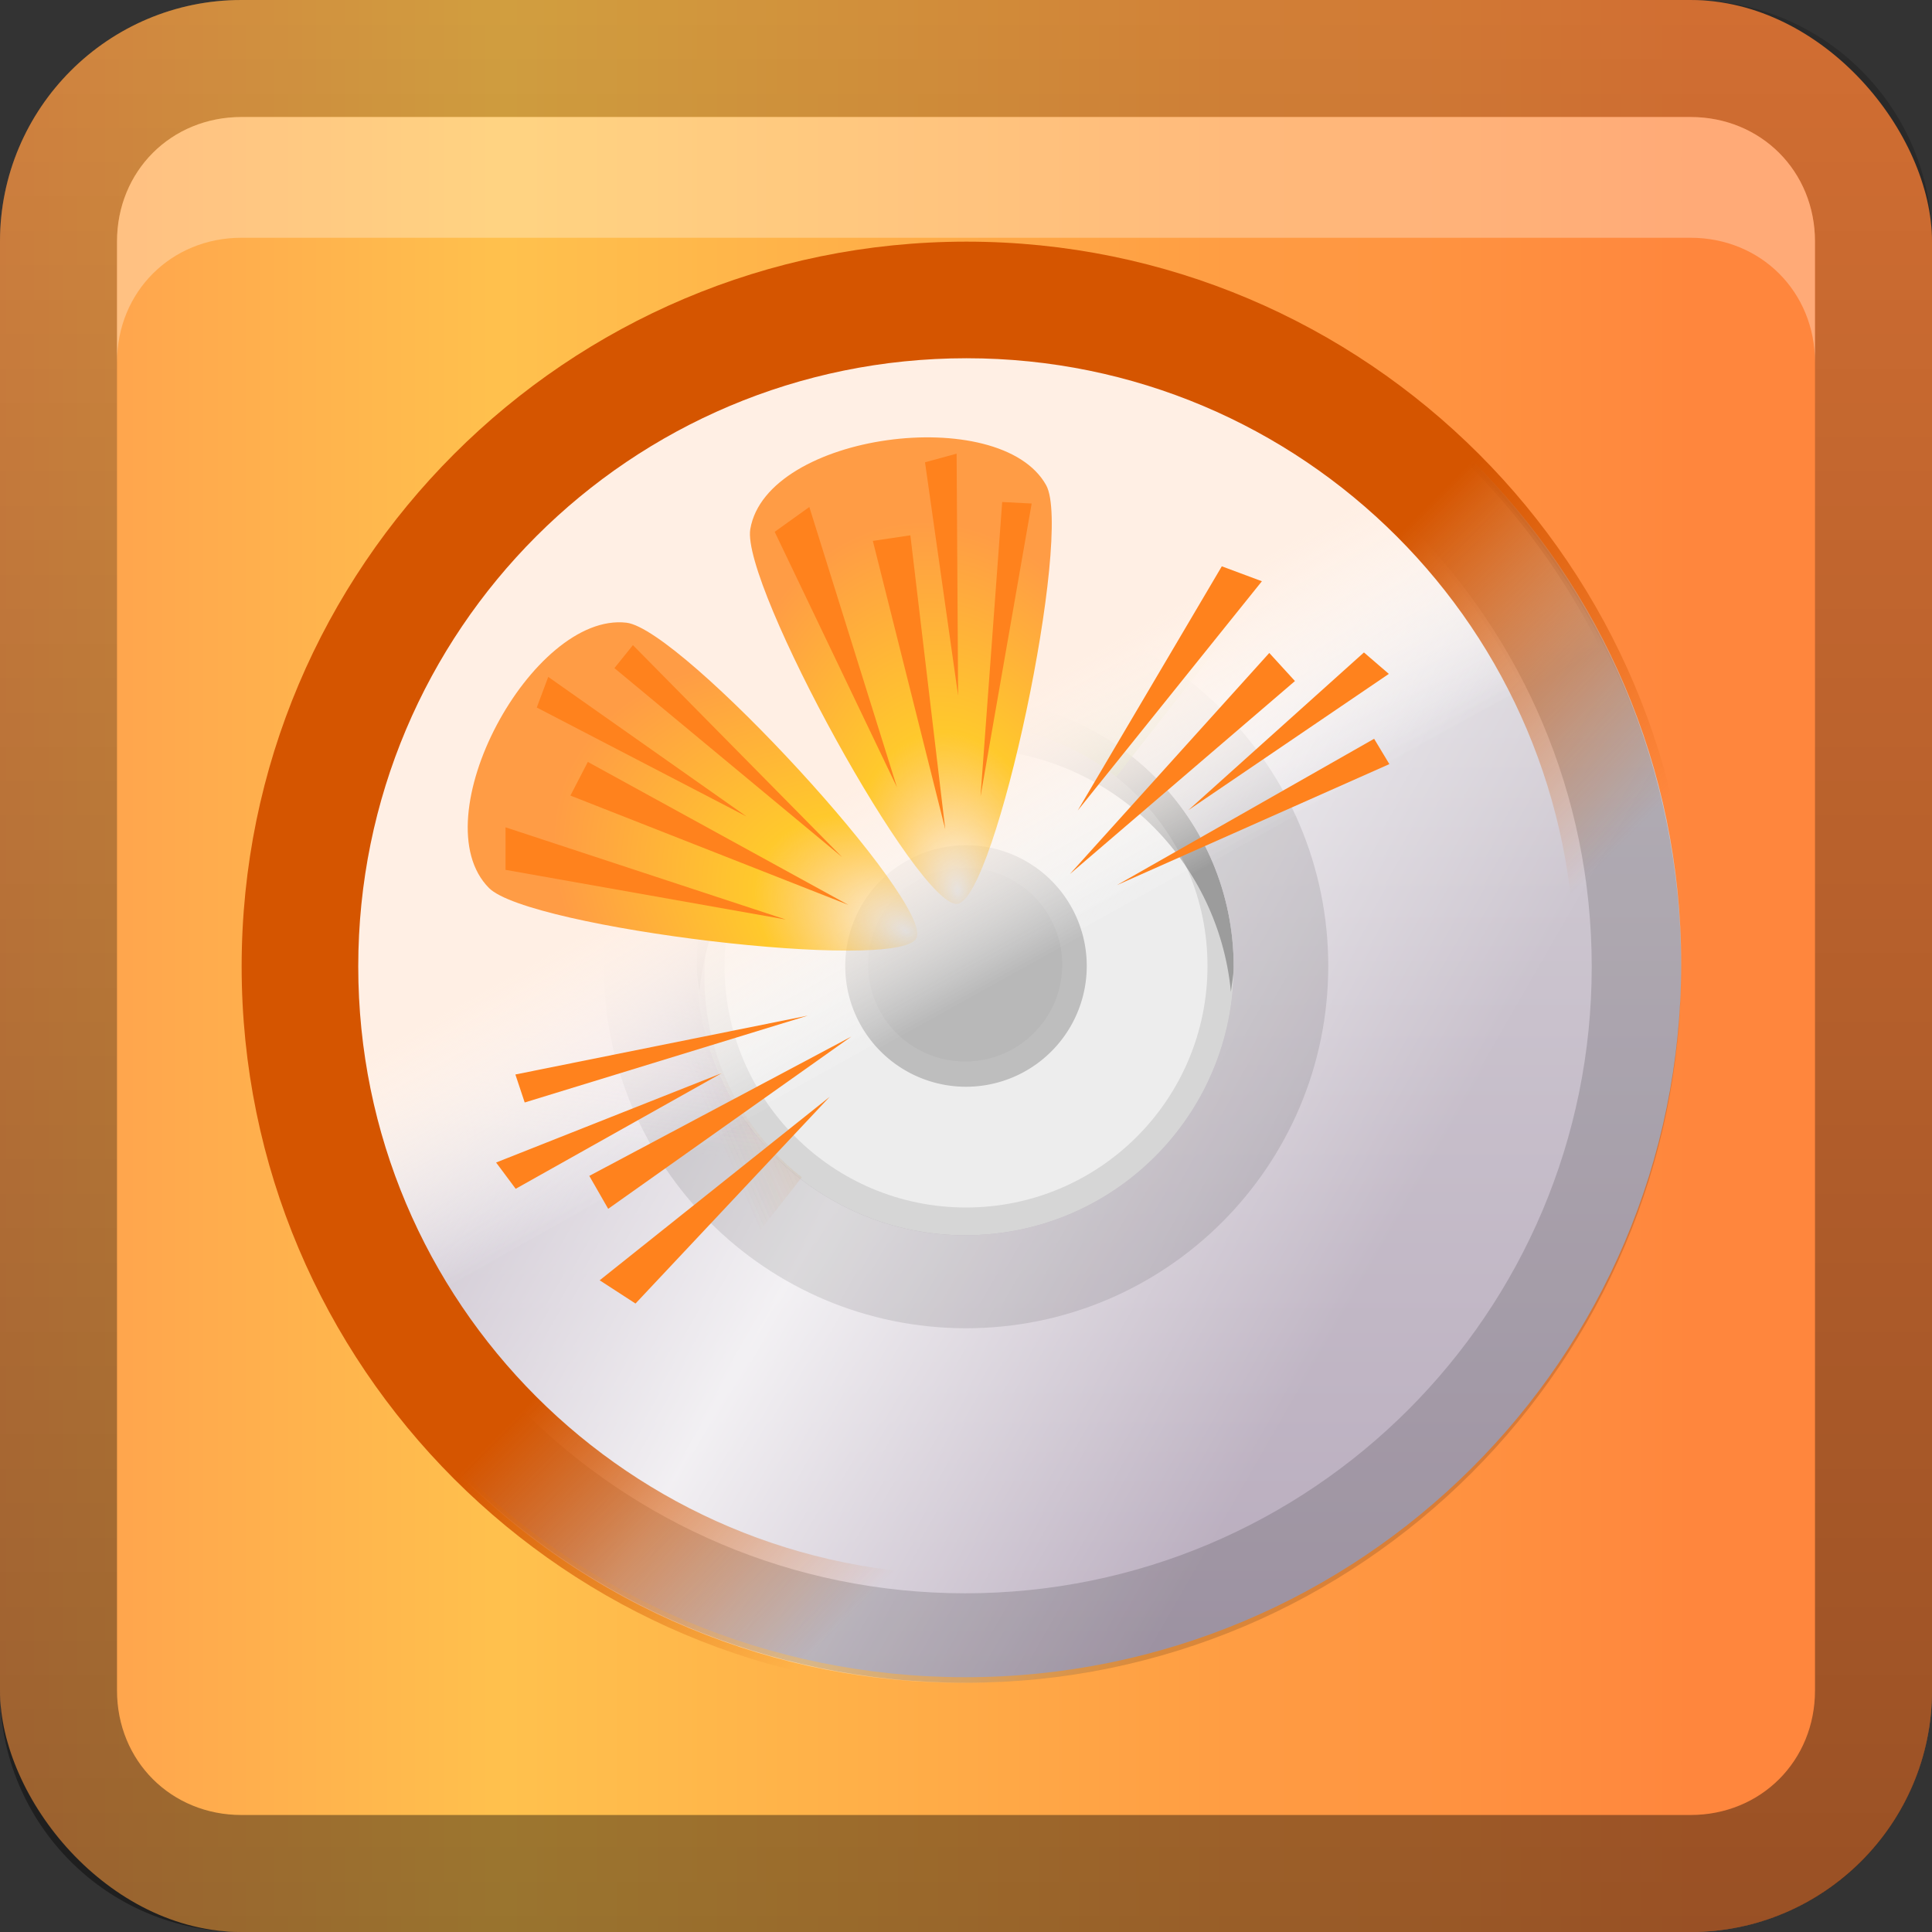 <?xml version="1.0" encoding="UTF-8"?>
<!-- Created with Inkscape (http://www.inkscape.org/) -->
<svg id="svg2" width="16" height="16" version="1.1" xmlns="http://www.w3.org/2000/svg" xmlns:cc="http://creativecommons.org/ns#" xmlns:dc="http://purl.org/dc/elements/1.1/" xmlns:rdf="http://www.w3.org/1999/02/22-rdf-syntax-ns#" xmlns:xlink="http://www.w3.org/1999/xlink">
 <rect width="100%" height="100%" fill="#333333" stroke="none"/>
 <defs id="defs4">
  <linearGradient id="linearGradient3204" x1="1" x2="15" y1="9" y2="9" gradientTransform="translate(-1,-2)" gradientUnits="userSpaceOnUse">
   <stop id="stop4725" stop-color="#ff9d4d" offset="0"/>
   <stop id="stop4731" stop-color="#ffc14d" offset=".3"/>
   <stop id="stop4727" stop-color="#ff863d" offset="1"/>
  </linearGradient>
  <linearGradient id="linearGradient3629" x2="29.017" y1="8" y2="8" gradientTransform="matrix(0,-1,1,0,0,16)" gradientUnits="userSpaceOnUse">
   <stop id="stop3330" offset="0"/>
   <stop id="stop3333" stop-opacity="0" offset="1"/>
  </linearGradient>
  <clipPath id="clipPath3271">
   <rect id="rect3273" x="5" y="160" width="118" height="59" fill="#fff" fill-rule="evenodd"/>
  </clipPath>
  <linearGradient id="linearGradient3809" x1="5" x2="123" y1="64" y2="64" gradientTransform="matrix(-.985 .171 -.171 -.985 138.02 271.07)" gradientUnits="userSpaceOnUse" xlink:href="#linearGradient3236"/>
  <linearGradient id="linearGradient3236">
   <stop id="stop3238" stop-color="#fff" stop-opacity="0" offset="0"/>
   <stop id="stop3240" stop-color="#fffc2b" stop-opacity=".234" offset=".35"/>
   <stop id="stop3242" stop-color="#46d15d" stop-opacity=".219" offset=".5"/>
   <stop id="stop3244" stop-color="#46d1aa" stop-opacity="0" offset=".65"/>
   <stop id="stop3246" stop-color="#fff" stop-opacity="0" offset="1"/>
  </linearGradient>
  <linearGradient id="linearGradient3811" x1="5" x2="123" y1="64" y2="64" gradientTransform="matrix(-.853 .522 -.522 -.853 151.98 240.21)" gradientUnits="userSpaceOnUse" xlink:href="#linearGradient3265"/>
  <linearGradient id="linearGradient3265">
   <stop id="stop3267" stop-color="#fff" stop-opacity="0" offset="0"/>
   <stop id="stop3252" stop-color="#afcff3" stop-opacity="0" offset=".2"/>
   <stop id="stop3269" stop-color="#60a0e7" stop-opacity=".148" offset=".35"/>
   <stop id="stop3271" stop-color="#db8ef1" stop-opacity=".211" offset=".5"/>
   <stop id="stop3273" stop-color="#fff" stop-opacity="0" offset=".65"/>
   <stop id="stop3275" stop-color="#fff" stop-opacity="0" offset="1"/>
  </linearGradient>
  <linearGradient id="linearGradient3813" x1="5" x2="123" y1="64" y2="64" gradientTransform="matrix(-.881 -.472 .472 -.881 90.207 305.62)" gradientUnits="userSpaceOnUse" xlink:href="#linearGradient3247"/>
  <linearGradient id="linearGradient3247">
   <stop id="stop3249" stop-color="#fff" stop-opacity="0" offset="0"/>
   <stop id="stop3293" stop-color="#d5d5d5" stop-opacity="0" offset=".3"/>
   <stop id="stop3251" stop-color="#eb8888" stop-opacity=".258" offset=".5"/>
   <stop id="stop3295" stop-color="#e28f25" stop-opacity="0" offset=".7"/>
   <stop id="stop3253" stop-color="#fff" stop-opacity="0" offset="1"/>
  </linearGradient>
  <linearGradient id="linearGradient3985" x1="5" x2="123" y1="64" y2="64" gradientTransform="matrix(.087 .05 -.05 .087 5.638 -.737)" gradientUnits="userSpaceOnUse">
   <stop id="stop3235" stop-color="#fff" stop-opacity="0" offset="0"/>
   <stop id="stop3297" stop-color="#fff" stop-opacity="0" offset=".15"/>
   <stop id="stop3241" stop-color="#fff" offset=".5"/>
   <stop id="stop3299" stop-color="#fff" stop-opacity="0" offset=".85"/>
   <stop id="stop3237" stop-color="#fff" stop-opacity="0" offset="1"/>
  </linearGradient>
  <linearGradient id="linearGradient3988" x1="73.016" x2="73.016" y1="89.131" y2="34.607" gradientTransform="matrix(.181 0 0 .217 -2.873 -5.467)" gradientUnits="userSpaceOnUse">
   <stop id="stop4116" stop-color="#b8abbd" offset="0"/>
   <stop id="stop4118" stop-color="#dddbde" offset="1"/>
  </linearGradient>
  <linearGradient id="linearGradient4064" x1="12" x2="15" y1="12" y2="15" gradientUnits="userSpaceOnUse">
   <stop id="stop4756" stop-color="#d55500" offset="0"/>
   <stop id="stop4758" stop-color="#d55500" stop-opacity="0" offset="1"/>
  </linearGradient>
  <linearGradient id="linearGradient4857">
   <stop id="stop4859" stop-color="#ffad14" stop-opacity="0" offset="0"/>
   <stop id="stop4861" stop-color="#ffc92c" offset=".428"/>
   <stop id="stop4863" stop-color="#ff9c45" offset="1"/>
  </linearGradient>
  <radialGradient id="radialGradient4853" cx="48.015" cy="40.513" r="8" gradientTransform="matrix(1.62 -.033 .047 2.285 -31.596 -46.622)" gradientUnits="userSpaceOnUse" xlink:href="#linearGradient4857"/>
  <linearGradient id="linearGradient5070" x1="44" x2="49" y1="40" y2="49" gradientUnits="userSpaceOnUse" xlink:href="#linearGradient4764"/>
  <linearGradient id="linearGradient4764">
   <stop id="stop4766" stop-color="#ffefe4" offset="0"/>
   <stop id="stop4768" stop-color="#fff" stop-opacity="0" offset="1"/>
  </linearGradient>
  <linearGradient id="linearGradient4172" x1="44" x2="49" y1="40" y2="49" gradientTransform="matrix(.196 0 0 .196 -1.416 -1.416)" gradientUnits="userSpaceOnUse" xlink:href="#linearGradient4764"/>
 </defs>
 <g id="layer1">
  <rect id="rect3196" width="16" height="16" rx="2" ry="2" fill="url(#linearGradient3204)"/>
  <path id="rect2835" d="m0 14c0 1.108 0.892 2 2 2h12c1.108 0 2-0.892 2-2v-12c0-1.108-0.892-2-2-2h-12c-1.108 0-2 0.892-2 2v12zm0.969 0v-12c0-0.583 0.448-1.031 1.031-1.031h12c0.583 0 1.031 0.448 1.031 1.031v12c0 0.583-0.448 1.031-1.031 1.031h-12c-0.583 0-1.031-0.448-1.031-1.031z" fill="url(#linearGradient3629)" opacity=".4"/>
  <path id="path2843" d="m2 0.969c-0.583 0-1.031 0.448-1.031 1.031v1c0-0.583 0.448-1.031 1.031-1.031h12c0.583 0 1.031 0.448 1.031 1.031v-1c0-0.583-0.448-1.031-1.031-1.031h-12z" fill="#fff" opacity=".3"/>
 </g>
 <g id="layer2">
  <path id="path3932" transform="matrix(.741 0 0 .741 -.902 -.889)" d="m16 12a4 4 0 1 1-8 0 4 4 0 1 1 8 0z" color="#000000" fill="#e6e6e6"/>
  <path id="path3137" d="m7.993 5.782c-1.228 0-2.224 0.996-2.224 2.224 0 0.073 0.016 0.138 0.023 0.208 0.108-1.127 1.045-2.015 2.201-2.015s2.092 0.888 2.201 2.015c0.007-0.071 0.023-0.136 0.023-0.208 0-1.228-0.996-2.224-2.224-2.224z" fill-rule="evenodd" opacity=".4"/>
  <path id="path3307" d="m7.993 5.258c-1.512 0-2.739 1.224-2.739 2.731 0 1.507 1.227 2.731 2.739 2.731 1.512 0 2.739-1.224 2.739-2.731 0-1.507-1.227-2.731-2.739-2.731zm0 1.929c0.444 0 0.804 0.359 0.804 0.802 0 0.443-0.36 0.802-0.804 0.802-0.444 0-0.804-0.359-0.804-0.802 0-0.442 0.36-0.802 0.804-0.802z" fill="#fff" fill-rule="evenodd" opacity=".3"/>
  <path id="path3170" d="m7.993 2.076c-3.273 0-5.93 2.643-5.93 5.907 0 3.263 2.657 5.907 5.93 5.907 3.273 0 5.93-2.643 5.93-5.907 0-3.263-2.657-5.907-5.93-5.907zm0 3.706c1.228 0 2.224 0.996 2.224 2.224 0 1.228-0.996 2.224-2.224 2.224s-2.224-0.996-2.224-2.224c0-1.228 0.996-2.224 2.224-2.224z" fill="url(#linearGradient3988)" fill-rule="evenodd"/>
  <path id="path3230" d="m7.576 2.122c-1.899 0.134-3.703 1.175-4.725 2.942-1.637 2.826-0.657 6.452 2.177 8.084 2.835 1.632 6.471 0.649 8.107-2.177 1.637-2.826 0.657-6.429-2.177-8.061-1.063-0.612-2.243-0.868-3.382-0.788zm0.417 3.66c1.228 0 2.224 0.996 2.224 2.224 0 1.228-0.996 2.224-2.224 2.224s-2.224-0.996-2.224-2.224c0-1.228 0.996-2.224 2.224-2.224z" fill="url(#linearGradient3985)" fill-rule="evenodd" opacity=".8"/>
  <g id="g3289" transform="matrix(.062 -.079 .079 .062 -13.327 -.431)" fill-rule="evenodd">
   <g id="g3266" clip-path="url(#clipPath3271)">
    <path id="path3259" d="m74.118 277.12c32.081-5.585 53.584-36.155 47.999-68.235-5.585-32.081-36.155-53.584-68.235-47.999-32.081 5.585-53.584 36.155-47.999 68.235 5.585 32.081 36.155 53.584 68.235 47.999zm-6.517-37.432c-11.419 1.988-22.299-5.666-24.287-17.085-1.988-11.419 5.666-22.299 17.084-24.287 11.419-1.988 22.299 5.666 24.287 17.085 1.988 11.419-5.666 22.299-17.085 24.287z" fill="url(#linearGradient3809)"/>
    <path id="path3231" d="m94.777 269.33c27.78-16.989 36.539-53.323 19.55-81.104-16.989-27.78-53.323-36.539-81.104-19.55-27.78 16.989-36.539 53.323-19.55 81.104 16.989 27.78 53.323 36.539 81.104 19.55zm-19.822-32.414c-9.888 6.047-22.821 2.929-28.867-6.958-6.047-9.888-2.929-22.821 6.958-28.867 9.888-6.047 22.821-2.929 28.867 6.958 6.047 9.888 2.929 22.821-6.958 28.867z" fill="url(#linearGradient3811)"/>
    <path id="path3243" d="m36.154 271.01c28.707 15.371 64.481 4.548 79.852-24.159 15.371-28.707 4.548-64.481-24.159-79.852-28.707-15.371-64.481-4.548-79.852 24.159-15.371 28.707-4.548 64.481 24.159 79.852zm17.935-33.495c-10.218-5.471-14.07-18.204-8.599-28.422 5.471-10.218 18.204-14.07 28.422-8.599 10.218 5.471 14.07 18.204 8.599 28.422-5.471 10.218-18.204 14.07-28.422 8.599z" fill="url(#linearGradient3813)"/>
   </g>
   <g id="g3275" transform="matrix(1 0 0 -1 0 438)" clip-path="url(#clipPath3271)">
    <path id="path3277" d="m74.118 277.12c32.081-5.585 53.584-36.155 47.999-68.235-5.585-32.081-36.155-53.584-68.235-47.999-32.081 5.585-53.584 36.155-47.999 68.235 5.585 32.081 36.155 53.584 68.235 47.999zm-6.517-37.432c-11.419 1.988-22.299-5.666-24.287-17.085-1.988-11.419 5.666-22.299 17.084-24.287 11.419-1.988 22.299 5.666 24.287 17.085 1.988 11.419-5.666 22.299-17.085 24.287z" fill="url(#linearGradient3809)"/>
    <path id="path3279" d="m94.777 269.33c27.78-16.989 36.539-53.323 19.55-81.104-16.989-27.78-53.323-36.539-81.104-19.55-27.78 16.989-36.539 53.323-19.55 81.104 16.989 27.78 53.323 36.539 81.104 19.55zm-19.822-32.414c-9.888 6.047-22.821 2.929-28.867-6.958-6.047-9.888-2.929-22.821 6.958-28.867 9.888-6.047 22.821-2.929 28.867 6.958 6.047 9.888 2.929 22.821-6.958 28.867z" fill="url(#linearGradient3811)"/>
    <path id="path3281" d="m36.154 271.01c28.707 15.371 64.481 4.548 79.852-24.159 15.371-28.707 4.548-64.481-24.159-79.852-28.707-15.371-64.481-4.548-79.852 24.159-15.371 28.707-4.548 64.481 24.159 79.852zm17.935-33.495c-10.218-5.471-14.07-18.204-8.599-28.422 5.471-10.218 18.204-14.07 28.422-8.599 10.218 5.471 14.07 18.204 8.599 28.422-5.471 10.218-18.204 14.07-28.422 8.599z" fill="url(#linearGradient3813)"/>
   </g>
  </g>
  <g id="g4008" transform="matrix(.062 -.079 .079 .062 -13.327 -.431)" fill-rule="evenodd">
   <g id="g4010" clip-path="url(#clipPath3271)">
    <path id="path4012" d="m74.118 277.12c32.081-5.585 53.584-36.155 47.999-68.235-5.585-32.081-36.155-53.584-68.235-47.999-32.081 5.585-53.584 36.155-47.999 68.235 5.585 32.081 36.155 53.584 68.235 47.999zm-6.517-37.432c-11.419 1.988-22.299-5.666-24.287-17.085-1.988-11.419 5.666-22.299 17.084-24.287 11.419-1.988 22.299 5.666 24.287 17.085 1.988 11.419-5.666 22.299-17.085 24.287z" fill="url(#linearGradient3809)"/>
    <path id="path4014" d="m94.777 269.33c27.78-16.989 36.539-53.323 19.55-81.104-16.989-27.78-53.323-36.539-81.104-19.55-27.78 16.989-36.539 53.323-19.55 81.104 16.989 27.78 53.323 36.539 81.104 19.55zm-19.822-32.414c-9.888 6.047-22.821 2.929-28.867-6.958-6.047-9.888-2.929-22.821 6.958-28.867 9.888-6.047 22.821-2.929 28.867 6.958 6.047 9.888 2.929 22.821-6.958 28.867z" fill="url(#linearGradient3811)"/>
    <path id="path4016" d="m36.154 271.01c28.707 15.371 64.481 4.548 79.852-24.159 15.371-28.707 4.548-64.481-24.159-79.852-28.707-15.371-64.481-4.548-79.852 24.159-15.371 28.707-4.548 64.481 24.159 79.852zm17.935-33.495c-10.218-5.471-14.07-18.204-8.599-28.422 5.471-10.218 18.204-14.07 28.422-8.599 10.218 5.471 14.07 18.204 8.599 28.422-5.471 10.218-18.204 14.07-28.422 8.599z" fill="url(#linearGradient3813)"/>
   </g>
   <g id="g4018" transform="matrix(1 0 0 -1 0 438)" clip-path="url(#clipPath3271)">
    <path id="path4020" d="m74.118 277.12c32.081-5.585 53.584-36.155 47.999-68.235-5.585-32.081-36.155-53.584-68.235-47.999-32.081 5.585-53.584 36.155-47.999 68.235 5.585 32.081 36.155 53.584 68.235 47.999zm-6.517-37.432c-11.419 1.988-22.299-5.666-24.287-17.085-1.988-11.419 5.666-22.299 17.084-24.287 11.419-1.988 22.299 5.666 24.287 17.085 1.988 11.419-5.666 22.299-17.085 24.287z" fill="url(#linearGradient3809)"/>
    <path id="path4022" d="m94.777 269.33c27.78-16.989 36.539-53.323 19.55-81.104-16.989-27.78-53.323-36.539-81.104-19.55-27.78 16.989-36.539 53.323-19.55 81.104 16.989 27.78 53.323 36.539 81.104 19.55zm-19.822-32.414c-9.888 6.047-22.821 2.929-28.867-6.958-6.047-9.888-2.929-22.821 6.958-28.867 9.888-6.047 22.821-2.929 28.867 6.958 6.047 9.888 2.929 22.821-6.958 28.867z" fill="url(#linearGradient3811)"/>
    <path id="path4024" d="m36.154 271.01c28.707 15.371 64.481 4.548 79.852-24.159 15.371-28.707 4.548-64.481-24.159-79.852-28.707-15.371-64.481-4.548-79.852 24.159-15.371 28.707-4.548 64.481 24.159 79.852zm17.935-33.495c-10.218-5.471-14.07-18.204-8.599-28.422 5.471-10.218 18.204-14.07 28.422-8.599 10.218 5.471 14.07 18.204 8.599 28.422-5.471 10.218-18.204 14.07-28.422 8.599z" fill="url(#linearGradient3813)"/>
   </g>
  </g>
  <path id="path3922" d="m7.993 2.076c-3.275 0-5.93 2.655-5.93 5.93 0 3.275 2.655 5.93 5.93 5.93 3.275 0 5.93-2.655 5.93-5.93 0-3.275-2.655-5.93-5.93-5.93zm0 0.741c2.866 0 5.189 2.323 5.189 5.189 0 2.866-2.323 5.189-5.189 5.189-2.866 0-5.189-2.323-5.189-5.189 0-2.866 2.323-5.189 5.189-5.189z" color="#000000" opacity=".15"/>
  <path id="path4067" d="m8 5c-1.657 0-3 1.343-3 3s1.343 3 3 3 3-1.343 3-3-1.343-3-3-3zm0 1c1.105 0 2 0.895 2 2s-0.895 2-2 2-2-0.895-2-2 0.895-2 2-2z" color="#000000" opacity=".1"/>
  <path id="path4072" d="m9 8a1 1 0 1 1-2 0 1 1 0 1 1 2 0z" color="#000000" opacity=".2"/>
 </g>
 <g id="layer3">
  <path id="path4014-7" d="m8 2.851c-2.844 0-5.149 2.305-5.149 5.149s2.305 5.149 5.149 5.149c2.844 0 5.149-2.305 5.149-5.149s-2.305-5.149-5.149-5.149z" color="#000000" fill="url(#linearGradient4172)"/>
  <path id="path4762" transform="matrix(.196 0 0 .196 -1.416 -1.416)" d="m78 48a30 30 0 1 1-60 0 30 30 0 1 1 60 0z" color="#000000" fill="url(#linearGradient5070)"/>
  <g id="g4804" transform="matrix(.155 -.023 .025 .167 -.633 1.074)">
   <path id="path4772" d="m47.991 45c-2.055 0-8.836-17.041-7.904-19.673 1.608-4.54 14.054-4.331 15.807 0 1.033 2.553-5.849 19.673-7.904 19.673z" color="#000000" fill="url(#radialGradient4853)"/>
   <path id="path4783" d="m45.732 38.907-4.392-13.271 2.005-0.955 2.387 14.226z" fill="#ff821d"/>
   <path id="path4785" d="m47.928 41.294-1.528-14.512h2.005l-0.477 14.512z" fill="#ff821d"/>
   <path id="path4787" d="m49.742 23.344-0.095 11.552 1.814-11.743-1.718 0.191z" fill="#ff821d"/>
   <path id="path4789" d="m53.465 25.827-3.437 14.13 4.965-13.844-1.528-0.286z" fill="#ff821d"/>
  </g>
  <path id="path4062" transform="matrix(.736 0 0 .736 -.828 -.828)" d="m12 3.844c-4.501 0-8.156 3.655-8.156 8.156s3.655 8.156 8.156 8.156 8.156-3.655 8.156-8.156-3.655-8.156-8.156-8.156zm0 1.312c3.783 0 6.844 3.061 6.844 6.844 0 3.783-3.061 6.844-6.844 6.844-3.783 0-6.844-3.061-6.844-6.844 0-3.783 3.061-6.844 6.844-6.844z" color="#000000" fill="url(#linearGradient4064)"/>
  <g id="g4054" transform="matrix(.106 .116 -.125 .114 8.941 -3.028)">
   <path id="path4056" d="m47.991 45c-2.055 0-8.836-17.041-7.904-19.673 1.608-4.54 14.054-4.331 15.807 0 1.033 2.553-5.849 19.673-7.904 19.673z" color="#000000" fill="url(#radialGradient4853)"/>
   <path id="path4058" d="m45.732 38.907-4.392-13.271 2.005-0.955 2.387 14.226z" fill="#ff821d"/>
   <path id="path4060" d="m47.928 41.294-1.528-14.512h2.005l-0.477 14.512z" fill="#ff821d"/>
   <path id="path4063" d="m49.742 23.344-0.095 11.552 1.814-11.743-1.718 0.191z" fill="#ff821d"/>
   <path id="path4065" d="m53.465 25.827-3.437 14.13 4.965-13.844-1.528-0.286z" fill="#ff821d"/>
  </g>
  <g id="g4069" transform="matrix(.072 -.139 .151 .077 -2.661 10.976)">
   <path id="path4071" d="m47.991 45c-2.055 0-8.836-17.041-7.904-19.673 1.608-4.54 14.054-4.331 15.807 0 1.033 2.553-5.849 19.673-7.904 19.673z" color="#000000" fill="url(#radialGradient4853)"/>
   <path id="path4073" d="m45.732 38.907-4.392-13.271 2.005-0.955 2.387 14.226z" fill="#ff821d"/>
   <path id="path4075" d="m47.928 41.294-1.528-14.512h2.005l-0.477 14.512z" fill="#ff821d"/>
   <path id="path4077" d="m49.742 23.344-0.095 11.552 1.814-11.743-1.718 0.191z" fill="#ff821d"/>
   <path id="path4079" d="m53.465 25.827-3.437 14.13 4.965-13.844-1.528-0.286z" fill="#ff821d"/>
  </g>
  <g id="g4083" transform="matrix(-.078 -.136 .147 -.084 4.719 18.571)">
   <path id="path4085" d="m47.991 45c-2.055 0-8.836-17.041-7.904-19.673 1.608-4.54 14.054-4.331 15.807 0 1.033 2.553-5.849 19.673-7.904 19.673z" color="#000000" fill="url(#radialGradient4853)"/>
   <path id="path4087" d="m45.732 38.907-4.392-13.271 2.005-0.955 2.387 14.226z" fill="#ff821d"/>
   <path id="path4089" d="m47.928 41.294-1.528-14.512h2.005l-0.477 14.512z" fill="#ff821d"/>
   <path id="path4091" d="m49.742 23.344-0.095 11.552 1.814-11.743-1.718 0.191z" fill="#ff821d"/>
   <path id="path4093" d="m53.465 25.827-3.437 14.13 4.965-13.844-1.528-0.286z" fill="#ff821d"/>
  </g>
 </g>
</svg>
